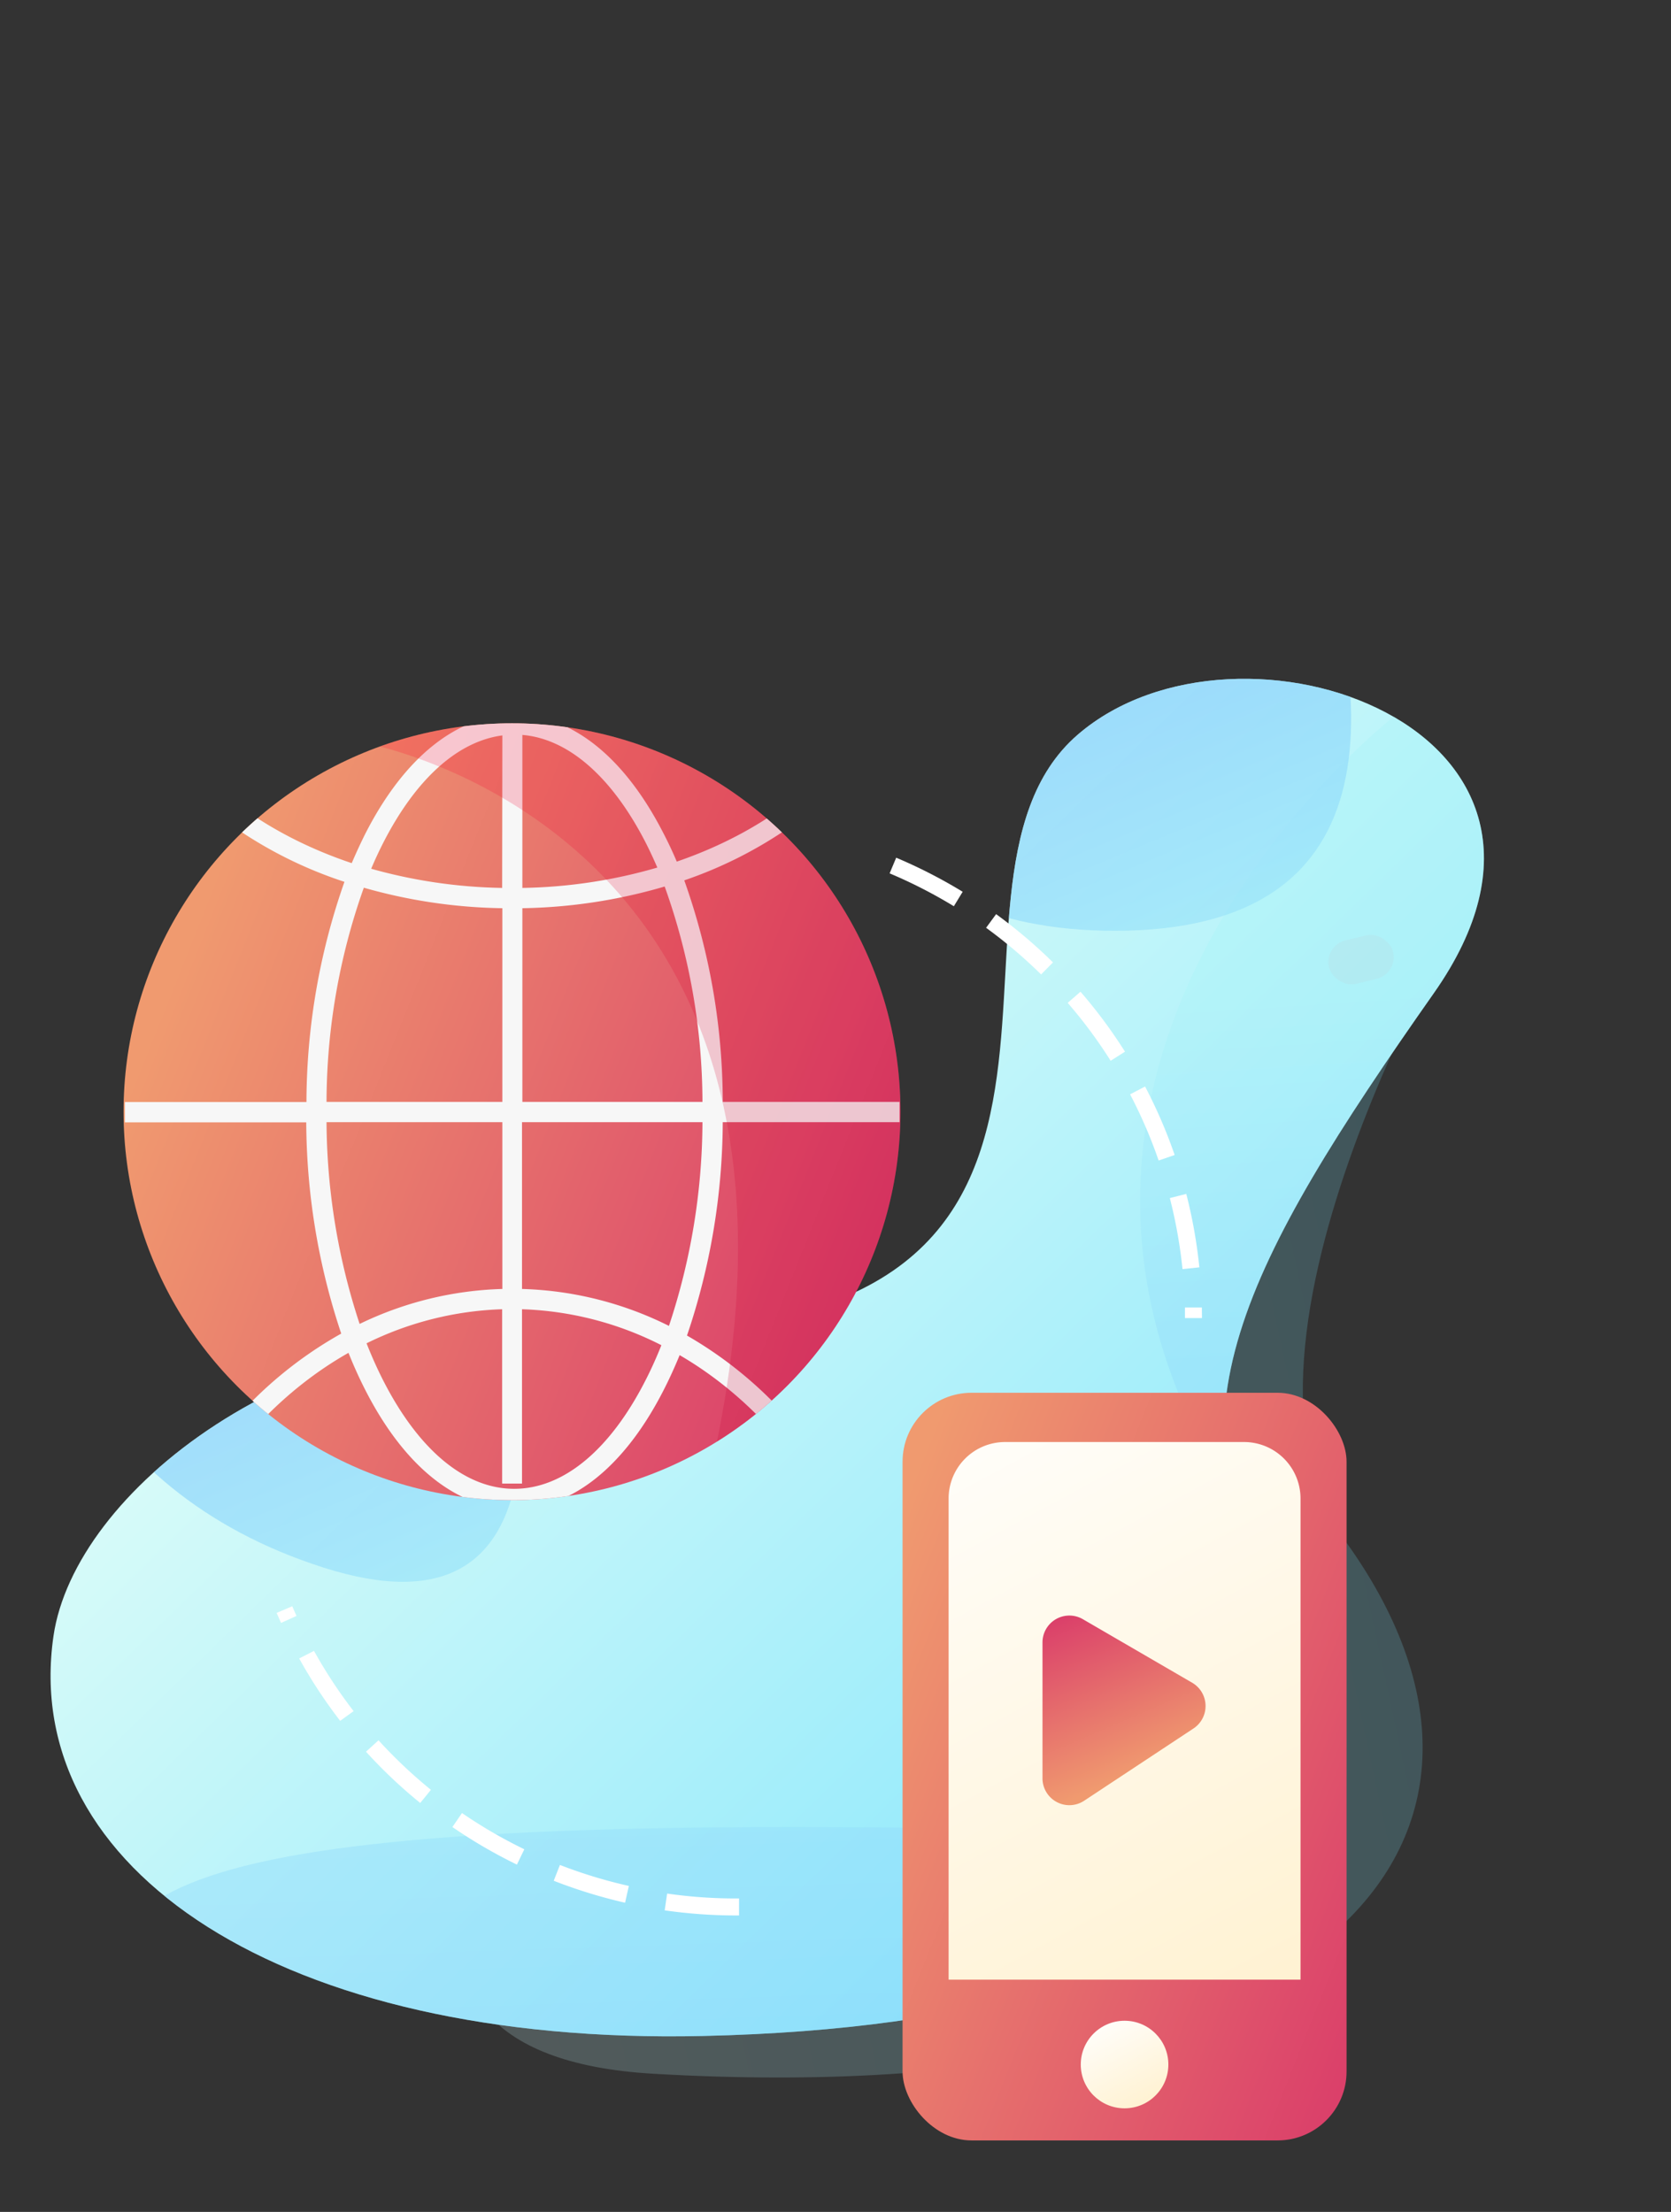 <svg xmlns="http://www.w3.org/2000/svg" xmlns:xlink="http://www.w3.org/1999/xlink" width="238.83" height="316.2"><rect width="100%" height="100%" fill="#333333" stroke="none"/><defs><style>.a{fill:none}</style><linearGradient id="a" x1="10.74" y1="247.56" x2="322.25" y2="180.5" gradientUnits="userSpaceOnUse"><stop offset="0" stop-color="#e7fff8"/><stop offset=".59" stop-color="#7be3fc"/><stop offset="1" stop-color="#2ed0ff"/></linearGradient><linearGradient id="b" x1="56.93" y1="130.36" x2="305.49" y2="385.25" gradientUnits="userSpaceOnUse"><stop offset="0" stop-color="#e7fff8"/><stop offset="1" stop-color="#2ed0ff"/></linearGradient><clipPath id="c"><path class="a" d="M82.88 190.15c88.29 4 45.39-62.89 71.17-85.14 23-19.82 77.48-.9 50.9 36.94-27.32 38.91-39.19 61.26-22.07 87.84s-2.25 59.46-82.43 61.26c-60.17 1.35-97.66-23.89-92.8-57.21 2.98-20.35 33.88-45.59 75.23-43.69z"/></clipPath><linearGradient id="d" x1="112.11" y1="183.05" x2="119.5" y2="402.89" gradientUnits="userSpaceOnUse"><stop offset="0" stop-color="#a8f3f8"/><stop offset="1" stop-color="#6ab2ff"/></linearGradient><linearGradient id="e" x1="201.21" y1="142.14" x2="209" y2="262.77" xlink:href="#d"/><linearGradient id="f" x1="179.66" y1="155.13" x2="142.36" y2="65.17" xlink:href="#d"/><linearGradient id="g" x1="70.35" y1="251.75" x2="28.47" y2="150.75" xlink:href="#d"/><linearGradient id="h" x1="98.52" y1="370.05" x2="215.94" y2="492.25" gradientTransform="translate(11.34 -183.66)" gradientUnits="userSpaceOnUse"><stop offset="0" stop-color="#f05f6f"/><stop offset="1" stop-color="#9f2c69"/></linearGradient><linearGradient id="i" x1="597.72" y1="675.28" x2="806.94" y2="893.02" gradientTransform="matrix(.34 0 0 .38 1.81 -113.33)" xlink:href="#h"/><linearGradient id="j" x1="24.86" y1="139.62" x2="146.17" y2="188.06" gradientUnits="userSpaceOnUse"><stop offset="0" stop-color="#f09a6f"/><stop offset="1" stop-color="#d62c69"/></linearGradient><clipPath id="k"><circle class="a" cx="73.18" cy="158.92" r="55.52"/></clipPath><linearGradient id="l" x1="46.63" y1="127.84" x2="182.18" y2="181.96" gradientUnits="userSpaceOnUse"><stop offset="0" stop-color="#ff002a"/><stop offset="1" stop-color="#940035"/></linearGradient><linearGradient id="m" x1="120.42" y1="236.45" x2="221.61" y2="276.85" xlink:href="#j"/><linearGradient id="n" x1="131.66" y1="193.84" x2="217.53" y2="352.61" gradientUnits="userSpaceOnUse"><stop offset="0" stop-color="#fff"/><stop offset="1" stop-color="#ffe8b1"/></linearGradient><linearGradient id="o" x1="7273.19" y1="-3311.38" x2="7301.04" y2="-3300.26" gradientTransform="rotate(-135 4456.129 -56.346)" xlink:href="#j"/><linearGradient id="p" x1="156.71" y1="287.69" x2="168.84" y2="310.11" xlink:href="#n"/></defs><path d="M209.86 129.2s-37.94 63.07-17.72 90.9c30.61 42.13-1.34 82-98.75 76.35s88.79-172.4 116.47-167.25z" fill="url(#a)" opacity=".2"/><path d="M82.88 190.15c88.29 4 45.39-62.89 71.17-85.14 23-19.82 77.48-.9 50.9 36.94-27.32 38.91-39.19 61.26-22.07 87.84s-2.25 59.46-82.43 61.26c-60.17 1.35-97.66-23.89-92.8-57.21 2.98-20.35 33.88-45.59 75.23-43.69z" fill="url(#b)"/><g clip-path="url(#c)"><path d="M13 291.1c3.56-18.8-3.08-32.47 134.7-29.53 154.48 3.31 11.71 53.29-14.46 50.23S6.45 325.56 13 291.1z" fill-rule="evenodd" opacity=".43" fill="url(#d)"/><path d="M199.18 102.47s-62.09 48.24-23.7 110.58 63.35-112.77 63.35-112.77-31.54-5.28-39.65 2.19z" opacity=".34" fill="url(#e)"/><path d="M121.36 27.49s-35.25 105.57 38 105.57C240.42 133.06 150 0 150 0s-27.36 16.53-28.64 27.49z" fill="url(#f)" opacity=".65"/><path d="M6.35 105.93s-29.85 95.89 39.89 118.16S35 78.44 35 78.44 7.62 95 6.35 105.93z" fill="url(#g)" opacity=".65"/></g><rect x="89.24" y="168.41" width="15.46" height="9.14" rx="4.57" transform="rotate(-13.6 97.002 173.001)" opacity=".08" fill="url(#h)"/><rect x="189.82" y="133.97" width="9.42" height="6.39" rx="3.19" transform="rotate(-13.6 194.579 137.176)" opacity=".05" fill="url(#i)"/><circle cx="73.18" cy="158.92" r="55.52" fill="url(#j)"/><g clip-path="url(#k)"><path d="M98.19 190.92a96.07 96.07 0 0 0 5.11-30.5h25.27v-2.9H103.3a94.89 94.89 0 0 0-5.5-31.67 60.79 60.79 0 0 0 15.4-7.85c10.85-7.7 16.8-18 16.8-29s-6-21.33-16.82-29.06-24.9-11.82-40-11.82-29.28 4.2-40 11.82S16.41 78 16.41 89s6 21.33 16.82 29.06a60.68 60.68 0 0 0 16 8 95.53 95.53 0 0 0-5.43 31.48H17.85v2.9h25.92a96.48 96.48 0 0 0 5 30.2 57.85 57.85 0 0 0-15.8 13c-10.68 12.45-16.56 29-16.56 46.58s5.88 34.12 16.59 46.57 25 19.41 40.21 19.41 29.51-6.89 40.25-19.41S130 267.8 130 250.22s-5.88-34.13-16.56-46.58a57.88 57.88 0 0 0-15.25-12.72zm-2.58-1.38a50.05 50.05 0 0 0-21-5.28v-23.84h25.79a93.24 93.24 0 0 1-4.79 29.12zm-21 22.54v-24.92a47.15 47.15 0 0 1 19.92 5.14c-.71 1.78-1.48 3.49-2.31 5.1-5.09 9.95-11.74 15.43-18.73 15.43s-13.6-5.48-18.69-15.43q-1.3-2.55-2.41-5.37a47.08 47.08 0 0 1 19.38-4.87v24.92zm25.74-54.56H74.66v-27.69a76.22 76.22 0 0 0 20.34-3.1 91.87 91.87 0 0 1 5.4 30.79zm-25.69-52.46c6.58.55 12.8 6 17.61 15.37.59 1.16 1.15 2.36 1.68 3.59a72.78 72.78 0 0 1-19.29 2.91zm-2.89 21.87a73.48 73.48 0 0 1-18.72-2.74c.55-1.3 1.13-2.55 1.75-3.76 4.66-9.1 10.63-14.46 17-15.3zM19.3 89c0-21 24.19-38 53.91-38s53.91 17 53.91 38c0 15-12.42 28-30.39 34.17-.59-1.39-1.22-2.73-1.88-4-5.61-11-13.18-17-21.31-17s-15.71 6-21.32 17q-1 2-1.95 4.22C32 117.25 19.3 104.13 19.3 89zM52 126.9a75.77 75.77 0 0 0 19.8 2.93v27.69H46.67A92.06 92.06 0 0 1 52 126.9zm-5.3 33.52h25.1v23.84a49.91 49.91 0 0 0-20.4 5 93.54 93.54 0 0 1-4.73-28.84zM73.21 313.3c-29.72 0-53.91-28.3-53.91-63.08 0-25 12.47-46.61 30.51-56.83q1.11 2.79 2.41 5.33c5.61 11 13.18 17 21.32 17s15.7-6 21.31-17c.82-1.6 1.58-3.28 2.29-5 17.75 10.33 30 31.78 30 56.52-.02 34.76-24.2 63.06-53.93 63.06z" fill="#f7f7f7"/><path d="M51.15 106s69.45 11.27 51.31 100.13c0 0 82.6-25.4 54.28-66.28S81.06 72.45 51.15 106z" fill="url(#l)" opacity=".2"/></g><rect x="129" y="199.1" width="63.46" height="106.88" rx="9.86" fill="url(#m)"/><path d="M143.66 206.14h34.14a8.08 8.08 0 0 1 8.08 8.08V283h-50.3v-68.8a8.08 8.08 0 0 1 8.08-8.06z" fill="url(#n)"/><path d="M154.79 231.48l15.6 9.07a3.85 3.85 0 0 1 .19 6.54L155 257.39a3.84 3.84 0 0 1-6-3.21V234.8a3.84 3.84 0 0 1 5.79-3.32z" fill="url(#o)"/><circle cx="160.73" cy="295.13" r="6.26" fill="url(#p)"/><path d="M171.79 188.42h-2.43v-1.51h2.42c0 .47.01.99.01 1.51zm-2.78-7a69.6 69.6 0 0 0-1.81-10.15l2.35-.6a71.47 71.47 0 0 1 1.87 10.5zm-3.41-15.52a68.66 68.66 0 0 0-4.08-9.46l2.14-1.12a70.53 70.53 0 0 1 4.23 9.79zm-6.86-14.26a68 68 0 0 0-6.14-8.28l1.83-1.59a70.66 70.66 0 0 1 6.36 8.57zm-9.94-12.34a69.59 69.59 0 0 0-7.86-6.67l1.43-1.95a71.26 71.26 0 0 1 8.13 6.9zm-12.47-9.75a69 69 0 0 0-9.18-4.7l.94-2.24a72.08 72.08 0 0 1 9.5 4.87zm-31.16 144.27a72.29 72.29 0 0 1-10.17-.73l.35-2.4a68.83 68.83 0 0 0 9.83.7h.45v2.43zM89.34 272a72.83 72.83 0 0 1-10.2-3.14l.89-2.26a69.18 69.18 0 0 0 9.85 3zm-15.46-5.45a71.92 71.92 0 0 1-9.22-5.37l1.37-2a69.38 69.38 0 0 0 8.91 5.18zm-13.82-8.81a70.71 70.71 0 0 1-7.75-7.33l1.79-1.63a68.69 68.69 0 0 0 7.49 7.08zM48.62 246a70.31 70.31 0 0 1-5.86-8.92l2.12-1.08a68.34 68.34 0 0 0 5.66 8.61zm-8.45-14l-.63-1.43 2.23-.95c.2.46.4.92.61 1.38z" fill="#fff"/></svg>
